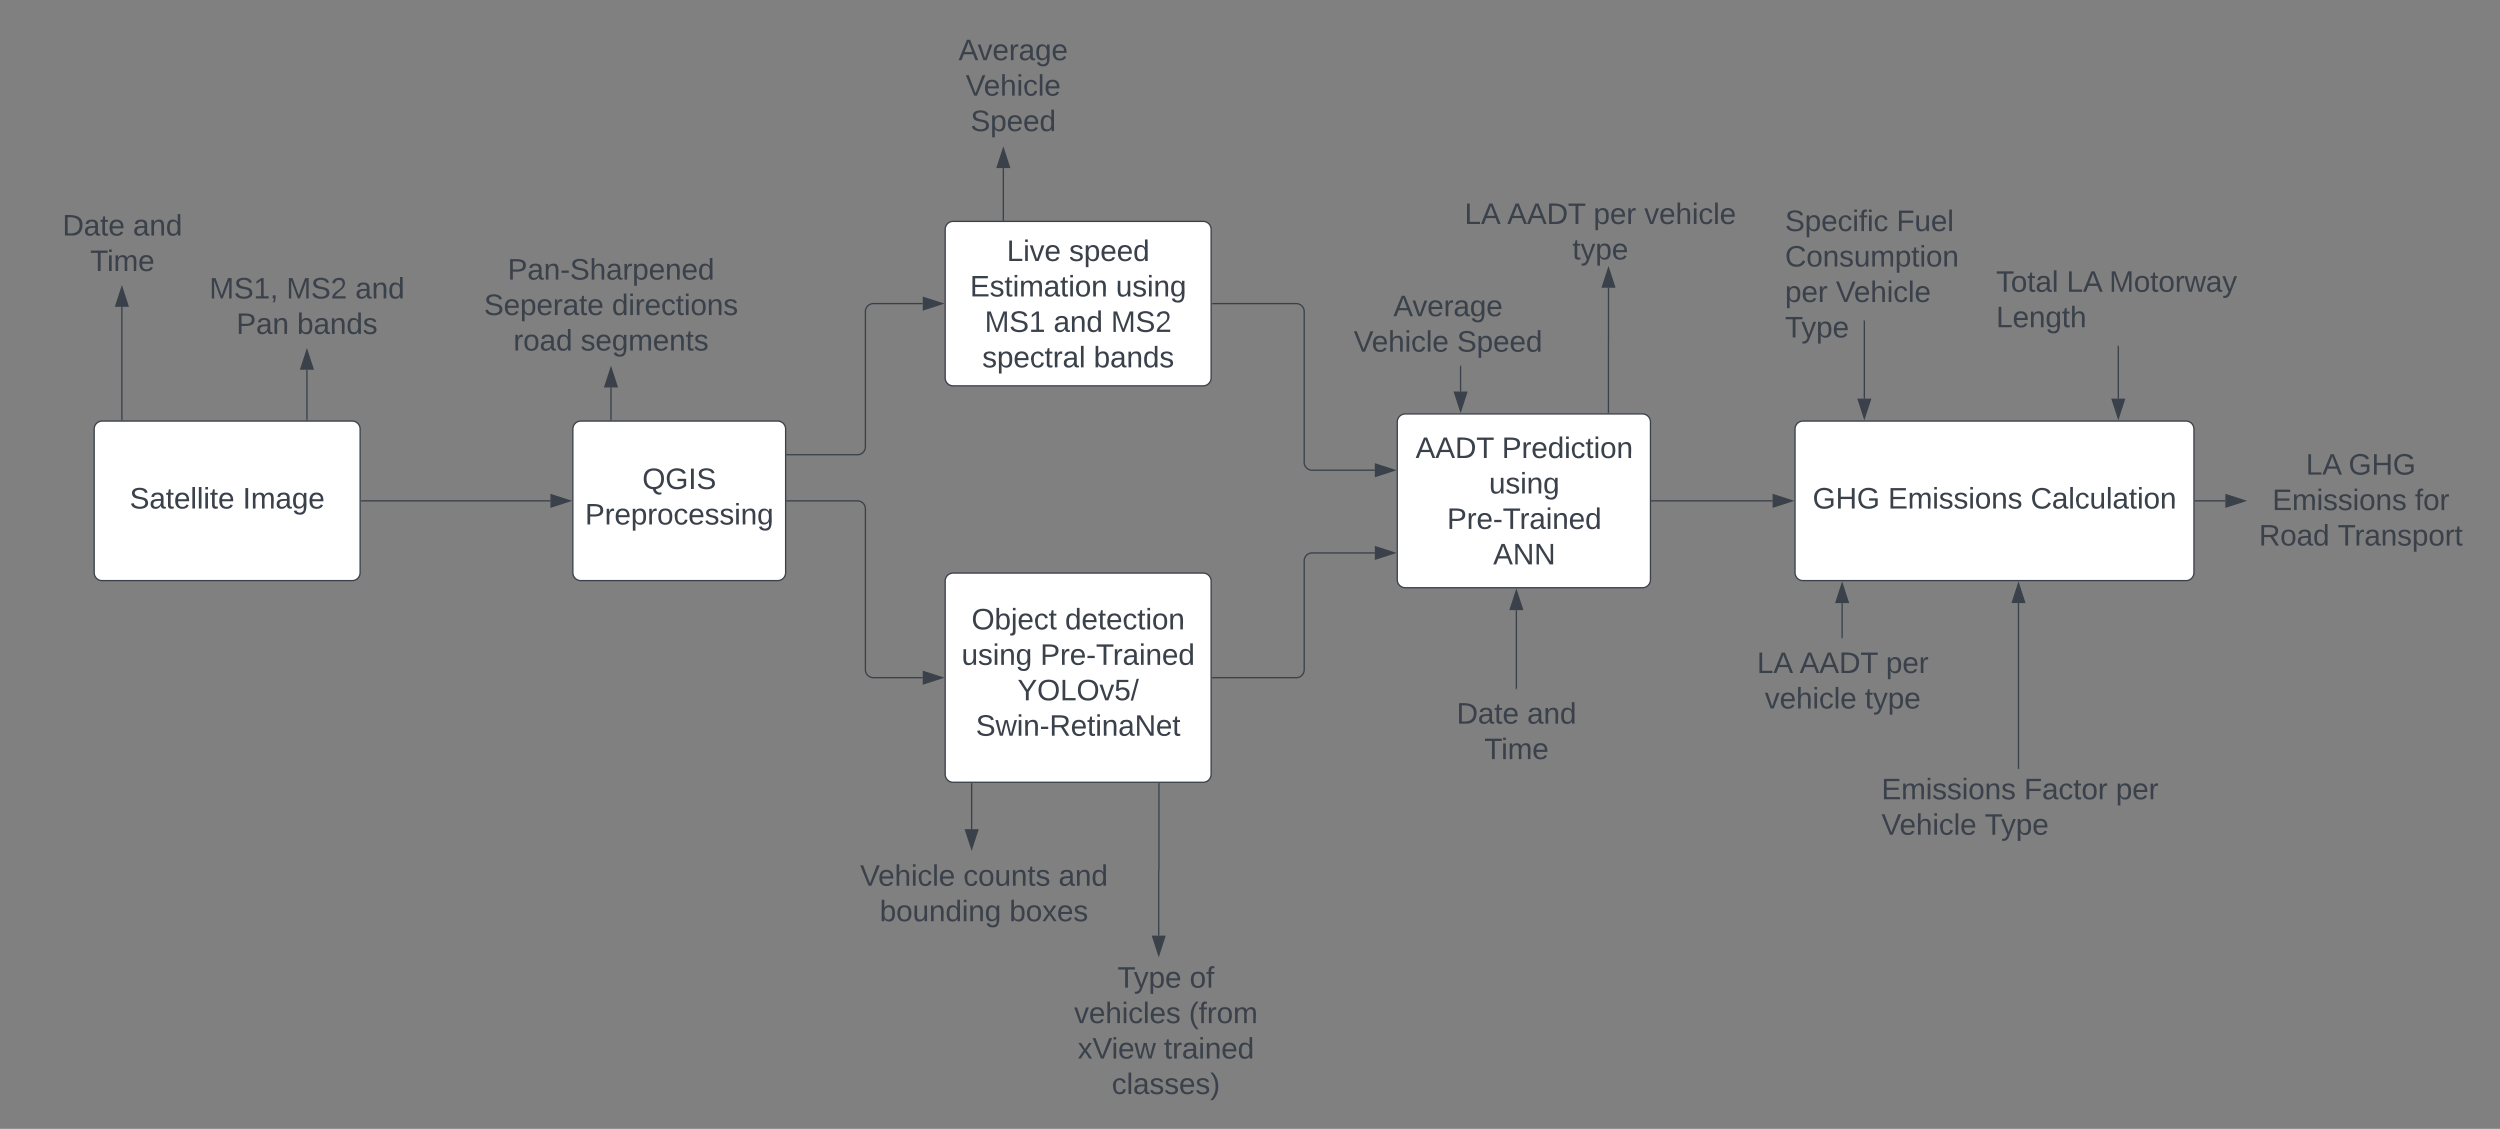 <svg xmlns="http://www.w3.org/2000/svg" xmlns:xlink="http://www.w3.org/1999/xlink" xmlns:lucid="lucid" width="1880.16" height="849"><rect width="100%" height="100%" fill="#808080" stroke="none"/><g transform="translate(19.803 -180)" lucid:page-tab-id="0_0"><path d="M51.03 502.67a6 6 0 0 1 6-6h188a6 6 0 0 1 6 6v108a6 6 0 0 1-6 6h-188a6 6 0 0 1-6-6z" stroke="#3a414a" fill="#fff"/><use xlink:href="#a" transform="matrix(1,0,0,1,63.03,508.667) translate(14.667 53.778)"/><use xlink:href="#b" transform="matrix(1,0,0,1,63.03,508.667) translate(99.667 53.778)"/><path d="M252.03 556.67h142.12" stroke="#3a414a" fill="none"/><path d="M252.04 557.17h-.5v-1h.5z" stroke="#3a414a" stroke-width=".05" fill="#3a414a"/><path d="M408.9 556.67l-14.25 4.63v-9.27z" stroke="#3a414a" fill="#3a414a"/><path d="M411.03 502.67a6 6 0 0 1 6-6h148a6 6 0 0 1 6 6v108a6 6 0 0 1-6 6h-148a6 6 0 0 1-6-6z" stroke="#3a414a" fill="#fff"/><use xlink:href="#c" transform="matrix(1,0,0,1,423.03,508.667) translate(40.222 39.111)"/><use xlink:href="#d" transform="matrix(1,0,0,1,423.03,508.667) translate(-2.895 65.778)"/><path d="M691.03 352.5a6 6 0 0 1 6-6h188a6 6 0 0 1 6 6v111.67a6 6 0 0 1-6 6h-188a6 6 0 0 1-6-6z" stroke="#3a414a" fill="#fff"/><use xlink:href="#e" transform="matrix(1,0,0,1,703.03,358.5) translate(34.327 17.778)"/><use xlink:href="#f" transform="matrix(1,0,0,1,703.03,358.5) translate(81.179 17.778)"/><use xlink:href="#g" transform="matrix(1,0,0,1,703.03,358.5) translate(6.642 44.444)"/><use xlink:href="#h" transform="matrix(1,0,0,1,703.03,358.5) translate(116.333 44.444)"/><use xlink:href="#i" transform="matrix(1,0,0,1,703.03,358.5) translate(17.691 71.111)"/><use xlink:href="#j" transform="matrix(1,0,0,1,703.03,358.5) translate(69.481 71.111)"/><use xlink:href="#k" transform="matrix(1,0,0,1,703.03,358.5) translate(112.691 71.111)"/><use xlink:href="#l" transform="matrix(1,0,0,1,703.03,358.5) translate(15.84 97.778)"/><use xlink:href="#m" transform="matrix(1,0,0,1,703.03,358.5) translate(99.667 97.778)"/><path d="M572.03 522h53a6 6 0 0 0 6-6V414.33a6 6 0 0 1 6-6h37.12" stroke="#3a414a" fill="none"/><path d="M572.04 522.5h-.5v-1h.5z" stroke="#3a414a" stroke-width=".05" fill="#3a414a"/><path d="M688.9 408.33l-14.25 4.64v-9.27z" stroke="#3a414a" fill="#3a414a"/><path d="M892.03 408.33h63a6 6 0 0 1 6 6v113.3a6 6 0 0 0 6 6h47.12" stroke="#3a414a" fill="none"/><path d="M892.04 408.83h-.5v-1h.5z" stroke="#3a414a" stroke-width=".05" fill="#3a414a"/><path d="M1028.9 533.64l-14.25 4.64V529z" stroke="#3a414a" fill="#3a414a"/><path d="M1031.03 497.33a6 6 0 0 1 6-6h178.42a6 6 0 0 1 6 6V616a6 6 0 0 1-6 6h-178.42a6 6 0 0 1-6-6z" stroke="#3a414a" fill="#fff"/><use xlink:href="#n" transform="matrix(1,0,0,1,1043.03,503.333) translate(1.772 21.122)"/><use xlink:href="#o" transform="matrix(1,0,0,1,1043.03,503.333) translate(66.648 21.122)"/><use xlink:href="#p" transform="matrix(1,0,0,1,1043.03,503.333) translate(56.988 47.788)"/><use xlink:href="#q" transform="matrix(1,0,0,1,1043.03,503.333) translate(25.414 74.455)"/><use xlink:href="#r" transform="matrix(1,0,0,1,1043.03,503.333) translate(60.105 101.122)"/><path d="M71.86 495.67v-84.95" stroke="#3a414a" fill="none"/><path d="M72.36 496.17h-1v-.52h1z" stroke="#3a414a" stroke-width=".05" fill="#3a414a"/><path d="M71.86 395.95l4.64 14.27h-9.27z" stroke="#3a414a" fill="#3a414a"/><path d="M.2 337a6 6 0 0 1 6-6h131.33a6 6 0 0 1 6 6v51.33a6 6 0 0 1-6 6H6.2a6 6 0 0 1-6-6z" stroke="#000" stroke-opacity="0" fill="#fff" fill-opacity="0"/><use xlink:href="#s" transform="matrix(1,0,0,1,5.197,336) translate(21.969 21.153)"/><use xlink:href="#t" transform="matrix(1,0,0,1,5.197,336) translate(74.994 21.153)"/><use xlink:href="#u" transform="matrix(1,0,0,1,5.197,336) translate(42.802 47.819)"/><path d="M572.03 556.67h53a6 6 0 0 1 6 6v121a6 6 0 0 0 6 6h37.12" stroke="#3a414a" fill="none"/><path d="M572.04 557.17h-.5v-1h.5z" stroke="#3a414a" stroke-width=".05" fill="#3a414a"/><path d="M688.9 689.67l-14.25 4.63v-9.27z" stroke="#3a414a" fill="#3a414a"/><path d="M691.03 617a6 6 0 0 1 6-6h188a6 6 0 0 1 6 6v145.33a6 6 0 0 1-6 6h-188a6 6 0 0 1-6-6z" stroke="#3a414a" fill="#fff"/><use xlink:href="#v" transform="matrix(1,0,0,1,703.03,623) translate(7.815 30.34)"/><use xlink:href="#w" transform="matrix(1,0,0,1,703.03,623) translate(78.123 30.34)"/><use xlink:href="#x" transform="matrix(1,0,0,1,703.03,623) translate(0.315 57.007)"/><use xlink:href="#q" transform="matrix(1,0,0,1,703.03,623) translate(59.512 57.007)"/><use xlink:href="#y" transform="matrix(1,0,0,1,703.03,623) translate(42.321 83.674)"/><use xlink:href="#z" transform="matrix(1,0,0,1,703.03,623) translate(11.025 110.34)"/><path d="M892.03 689.67h63a6 6 0 0 0 6-6v-81.84a6 6 0 0 1 6-6h47.12" stroke="#3a414a" fill="none"/><path d="M892.04 690.17h-.5v-1h.5z" stroke="#3a414a" stroke-width=".05" fill="#3a414a"/><path d="M1028.9 595.83l-14.25 4.63v-9.27z" stroke="#3a414a" fill="#3a414a"/><path d="M1078.64 455.5v17.4a.02.02 0 0 0 0 .02.02.02 0 0 1 .03 0v1.53" stroke="#3a414a" fill="none"/><path d="M1079.14 455.5h-1v-.5h1z" stroke="#3a414a" stroke-width=".05" fill="#3a414a"/><path d="M1078.67 489.2l-4.64-14.25h9.27z" stroke="#3a414a" fill="#3a414a"/><path d="M1222.45 556.67h90.85" stroke="#3a414a" fill="none"/><path d="M1222.47 557.17h-.52v-1h.52z" stroke="#3a414a" stroke-width=".05" fill="#3a414a"/><path d="M1328.06 556.67l-14.26 4.63v-9.27z" stroke="#3a414a" fill="#3a414a"/><path d="M1330.18 502.67a6 6 0 0 1 6-6h288a6 6 0 0 1 6 6v108a6 6 0 0 1-6 6h-288a6 6 0 0 1-6-6z" stroke="#3a414a" fill="#fff"/><use xlink:href="#A" transform="matrix(1,0,0,1,1342.181,508.667) translate(1.21 53.778)"/><use xlink:href="#B" transform="matrix(1,0,0,1,1342.181,508.667) translate(57.938 53.778)"/><use xlink:href="#C" transform="matrix(1,0,0,1,1342.181,508.667) translate(165.16 53.778)"/><path d="M211.03 495.67v-37.62" stroke="#3a414a" fill="none"/><path d="M211.53 496.17h-1v-.52h1z" stroke="#3a414a" stroke-width=".05" fill="#3a414a"/><path d="M211.03 443.3l4.64 14.25h-9.27z" stroke="#3a414a" fill="#3a414a"/><path d="M111.03 384.33a6 6 0 0 1 6-6h188a6 6 0 0 1 6 6v51.34a6 6 0 0 1-6 6h-188a6 6 0 0 1-6-6z" stroke="#000" stroke-opacity="0" fill="#fff" fill-opacity="0"/><use xlink:href="#D" transform="matrix(1,0,0,1,116.03,383.333) translate(21.605 21.153)"/><use xlink:href="#E" transform="matrix(1,0,0,1,116.03,383.333) translate(79.568 21.153)"/><use xlink:href="#t" transform="matrix(1,0,0,1,116.03,383.333) translate(131.358 21.153)"/><use xlink:href="#F" transform="matrix(1,0,0,1,116.03,383.333) translate(41.914 47.819)"/><use xlink:href="#m" transform="matrix(1,0,0,1,116.03,383.333) translate(87.593 47.819)"/><path d="M439.7 495.67v-24.3" stroke="#3a414a" fill="none"/><path d="M440.2 496.17h-1v-.52h1z" stroke="#3a414a" stroke-width=".05" fill="#3a414a"/><path d="M439.7 456.62l4.63 14.26h-9.27z" stroke="#3a414a" fill="#3a414a"/><path d="M319.7 371a6 6 0 0 1 6-6h228a6 6 0 0 1 6 6v78a6 6 0 0 1-6 6h-228a6 6 0 0 1-6-6z" stroke="#000" stroke-opacity="0" fill="#fff" fill-opacity="0"/><use xlink:href="#G" transform="matrix(1,0,0,1,324.697,370) translate(37.284 20.278)"/><use xlink:href="#H" transform="matrix(1,0,0,1,324.697,370) translate(19.444 46.944)"/><use xlink:href="#I" transform="matrix(1,0,0,1,324.697,370) translate(115.679 46.944)"/><use xlink:href="#J" transform="matrix(1,0,0,1,324.697,370) translate(41.605 73.611)"/><use xlink:href="#K" transform="matrix(1,0,0,1,324.697,370) translate(92.16 73.611)"/><path d="M710.94 769.33v34.3" stroke="#3a414a" fill="none"/><path d="M711.44 769.35h-1v-.52h1z" stroke="#3a414a" stroke-width=".05" fill="#3a414a"/><path d="M710.94 818.38l-4.63-14.26h9.28z" stroke="#3a414a" fill="#3a414a"/><path d="M600.18 826a6 6 0 0 1 6-6h228a6 6 0 0 1 6 6v51.33a6 6 0 0 1-6 6h-228a6 6 0 0 1-6-6z" stroke="#000" stroke-opacity="0" fill="#fff" fill-opacity="0"/><use xlink:href="#L" transform="matrix(1,0,0,1,605.181,825) translate(21.852 21.153)"/><use xlink:href="#M" transform="matrix(1,0,0,1,605.181,825) translate(99.506 21.153)"/><use xlink:href="#N" transform="matrix(1,0,0,1,605.181,825) translate(171.111 21.153)"/><use xlink:href="#O" transform="matrix(1,0,0,1,605.181,825) translate(36.636 47.819)"/><use xlink:href="#P" transform="matrix(1,0,0,1,605.181,825) translate(134.105 47.819)"/><path d="M734.78 345.5v-39.12" stroke="#3a414a" fill="none"/><path d="M735.28 346h-1v-.5h1z" stroke="#3a414a" stroke-width=".05" fill="#3a414a"/><path d="M734.78 291.62l4.63 14.26h-9.26z" stroke="#3a414a" fill="#3a414a"/><path d="M670.18 206a6 6 0 0 1 6-6H807.5a6 6 0 0 1 6 6v78a6 6 0 0 1-6 6H676.2a6 6 0 0 1-6-6z" stroke="#000" stroke-opacity="0" fill="#fff" fill-opacity="0"/><use xlink:href="#Q" transform="matrix(1,0,0,1,675.181,205) translate(25.889 20.278)"/><use xlink:href="#R" transform="matrix(1,0,0,1,675.181,205) translate(31.259 46.944)"/><use xlink:href="#S" transform="matrix(1,0,0,1,675.181,205) translate(34.901 73.611)"/><path d="M1050.18 704.33a6 6 0 0 1 6-6h128.85a6 6 0 0 1 6 6v48a6 6 0 0 1-6 6h-128.85a6 6 0 0 1-6-6z" stroke="#000" stroke-opacity="0" fill="#fff" fill-opacity="0"/><use xlink:href="#T" transform="matrix(1,0,0,1,1055.181,703.333) translate(20.469 20.903)"/><use xlink:href="#N" transform="matrix(1,0,0,1,1055.181,703.333) translate(73.494 20.903)"/><use xlink:href="#U" transform="matrix(1,0,0,1,1055.181,703.333) translate(41.302 47.569)"/><path d="M1120.6 697.83v-58.95" stroke="#3a414a" fill="none"/><path d="M1121.1 698.33h-1v-.5h1z" stroke="#3a414a" stroke-width=".05" fill="#3a414a"/><path d="M1120.6 624.12l4.64 14.26h-9.27z" stroke="#3a414a" fill="#3a414a"/><path d="M990.18 397.67a6 6 0 0 1 6-6h145.87a6 6 0 0 1 6 6V449a6 6 0 0 1-6 6H996.18a6 6 0 0 1-6-6z" stroke="#000" stroke-opacity="0" fill="#fff" fill-opacity="0"/><g><use xlink:href="#Q" transform="matrix(1,0,0,1,995.181,396.667) translate(32.889 21.153)"/><use xlink:href="#V" transform="matrix(1,0,0,1,995.181,396.667) translate(3.074 47.819)"/><use xlink:href="#W" transform="matrix(1,0,0,1,995.181,396.667) translate(80.728 47.819)"/></g><path d="M1189.85 490.33v-54.9a.02.02 0 0 1 .02 0 .02.02 0 0 0 .02-.04v-39.02" stroke="#3a414a" fill="none"/><path d="M1190.35 490.83h-1v-.5h1z" stroke="#3a414a" stroke-width=".05" fill="#3a414a"/><path d="M1189.9 381.62l4.63 14.26h-9.27z" stroke="#3a414a" fill="#3a414a"/><path d="M1063.72 328.3a6 6 0 0 1 6-6h228a6 6 0 0 1 6 6v51.34a6 6 0 0 1-6 6h-228a6 6 0 0 1-6-6z" stroke="#000" stroke-opacity="0" fill="#fff" fill-opacity="0"/><g><use xlink:href="#X" transform="matrix(1,0,0,1,1068.725,327.312) translate(12.901 21.153)"/><use xlink:href="#Y" transform="matrix(1,0,0,1,1068.725,327.312) translate(45 21.153)"/><use xlink:href="#Z" transform="matrix(1,0,0,1,1068.725,327.312) translate(109.877 21.153)"/><use xlink:href="#aa" transform="matrix(1,0,0,1,1068.725,327.312) translate(148.086 21.153)"/><use xlink:href="#ab" transform="matrix(1,0,0,1,1068.725,327.312) translate(94.012 47.819)"/></g><path d="M1268.55 666a6 6 0 0 1 6-6h182.1a6 6 0 0 1 6 6v51.33a6 6 0 0 1-6 6h-182.1a6 6 0 0 1-6-6z" stroke="#000" stroke-opacity="0" fill="#fff" fill-opacity="0"/><g><use xlink:href="#X" transform="matrix(1,0,0,1,1273.552,665) translate(27.994 21.153)"/><use xlink:href="#Y" transform="matrix(1,0,0,1,1273.552,665) translate(60.093 21.153)"/><use xlink:href="#ac" transform="matrix(1,0,0,1,1273.552,665) translate(124.969 21.153)"/><use xlink:href="#ad" transform="matrix(1,0,0,1,1273.552,665) translate(33.92 47.819)"/><use xlink:href="#ab" transform="matrix(1,0,0,1,1273.552,665) translate(109.105 47.819)"/></g><path d="M1317.65 331h146.45v90h-146.45z" fill="#fff" fill-opacity="0"/><g><use xlink:href="#ae" transform="matrix(1,0,0,1,1322.649,336) translate(0 17.778)"/><use xlink:href="#af" transform="matrix(1,0,0,1,1322.649,336) translate(83.827 17.778)"/><use xlink:href="#ag" transform="matrix(1,0,0,1,1322.649,336) translate(0 44.444)"/><use xlink:href="#Z" transform="matrix(1,0,0,1,1322.649,336) translate(0 71.111)"/><use xlink:href="#R" transform="matrix(1,0,0,1,1322.649,336) translate(38.21 71.111)"/><use xlink:href="#ah" transform="matrix(1,0,0,1,1322.649,336) translate(0 97.778)"/></g><path d="M1365.6 659.5V633.55" stroke="#3a414a" fill="none"/><path d="M1366.1 660h-1v-.5h1z" stroke="#3a414a" stroke-width=".05" fill="#3a414a"/><path d="M1365.6 618.8l4.63 14.25h-9.27z" stroke="#3a414a" fill="#3a414a"/><path d="M1382.3 421.5v58.28" stroke="#3a414a" fill="none"/><path d="M1382.8 421.5h-1v-.5h1z" stroke="#3a414a" stroke-width=".05" fill="#3a414a"/><path d="M1382.3 494.55l-4.64-14.27h9.27z" stroke="#3a414a" fill="#3a414a"/><path d="M1390.18 758.33h262.35v63.34h-262.35z" fill="#fff" fill-opacity="0"/><g><use xlink:href="#ai" transform="matrix(1,0,0,1,1395.181,763.333) translate(0 17.778)"/><use xlink:href="#aj" transform="matrix(1,0,0,1,1395.181,763.333) translate(107.222 17.778)"/><use xlink:href="#ac" transform="matrix(1,0,0,1,1395.181,763.333) translate(176.235 17.778)"/><use xlink:href="#V" transform="matrix(1,0,0,1,1395.181,763.333) translate(0 44.444)"/><use xlink:href="#ah" transform="matrix(1,0,0,1,1395.181,763.333) translate(77.654 44.444)"/></g><path d="M1498.23 757.83V633.55" stroke="#3a414a" fill="none"/><path d="M1498.73 758.33h-1v-.5h1z" stroke="#3a414a" stroke-width=".05" fill="#3a414a"/><path d="M1498.23 618.8l4.64 14.25h-9.27z" stroke="#3a414a" fill="#3a414a"/><path d="M1476.42 376.67h193.76V440h-193.76z" fill="#fff" fill-opacity="0"/><g><use xlink:href="#ak" transform="matrix(1,0,0,1,1481.419,381.667) translate(0 17.778)"/><use xlink:href="#al" transform="matrix(1,0,0,1,1481.419,381.667) translate(52.963 17.778)"/><use xlink:href="#am" transform="matrix(1,0,0,1,1481.419,381.667) translate(85.062 17.778)"/><use xlink:href="#an" transform="matrix(1,0,0,1,1481.419,381.667) translate(0 44.444)"/></g><path d="M1573.3 440.5v39.28" stroke="#3a414a" fill="none"/><path d="M1573.8 440.5h-1v-.5h1z" stroke="#3a414a" stroke-width=".05" fill="#3a414a"/><path d="M1573.3 494.55l-4.63-14.27h9.26z" stroke="#3a414a" fill="#3a414a"/><path d="M780 906a6 6 0 0 1 6-6h141.54a6 6 0 0 1 6 6v51.33a6 6 0 0 1-6 6H786a6 6 0 0 1-6-6z" stroke="#000" stroke-opacity="0" fill="#fff" fill-opacity="0"/><g><use xlink:href="#ao" transform="matrix(1,0,0,1,785,905) translate(35.611 17.778)"/><use xlink:href="#ap" transform="matrix(1,0,0,1,785,905) translate(89.87 17.778)"/><use xlink:href="#aq" transform="matrix(1,0,0,1,785,905) translate(3.019 44.444)"/><use xlink:href="#ar" transform="matrix(1,0,0,1,785,905) translate(89.315 44.444)"/><use xlink:href="#as" transform="matrix(1,0,0,1,785,905) translate(5.673 71.111)"/><use xlink:href="#at" transform="matrix(1,0,0,1,785,905) translate(70.549 71.111)"/><use xlink:href="#au" transform="matrix(1,0,0,1,785,905) translate(31.321 97.778)"/></g><path d="M851.8 769.33v65a.1.1 0 0 1-.08.1.1.1 0 0 0-.1.08v49.12" stroke="#3a414a" fill="none"/><path d="M852.3 769.35h-1v-.52h1z" stroke="#3a414a" stroke-width=".05" fill="#3a414a"/><path d="M851.63 898.38L847 884.12h9.27z" stroke="#3a414a" fill="#3a414a"/><path d="M1670.18 517.67a6 6 0 0 1 6-6h158.18a6 6 0 0 1 6 6v78a6 6 0 0 1-6 6h-158.18a6 6 0 0 1-6-6z" stroke="#000" stroke-opacity="0" fill="#fff" fill-opacity="0"/><g><use xlink:href="#X" transform="matrix(1,0,0,1,1675.181,516.667) translate(39.173 20.278)"/><use xlink:href="#av" transform="matrix(1,0,0,1,1675.181,516.667) translate(71.272 20.278)"/><use xlink:href="#B" transform="matrix(1,0,0,1,1675.181,516.667) translate(13.957 46.944)"/><use xlink:href="#aw" transform="matrix(1,0,0,1,1675.181,516.667) translate(121.179 46.944)"/><use xlink:href="#ax" transform="matrix(1,0,0,1,1675.181,516.667) translate(3.864 73.611)"/><use xlink:href="#ay" transform="matrix(1,0,0,1,1675.181,516.667) translate(63.062 73.611)"/></g><path d="M1631.18 556.67h22.62" stroke="#3a414a" fill="none"/><path d="M1631.2 557.17h-.52v-1h.5z" stroke="#3a414a" stroke-width=".05" fill="#3a414a"/><path d="M1668.56 556.67l-14.26 4.63v-9.27z" stroke="#3a414a" fill="#3a414a"/><defs><path fill="#3a414a" d="M185-189c-5-48-123-54-124 2 14 75 158 14 163 119 3 78-121 87-175 55-17-10-28-26-33-46l33-7c5 56 141 63 141-1 0-78-155-14-162-118-5-82 145-84 179-34 5 7 8 16 11 25" id="az"/><path fill="#3a414a" d="M141-36C126-15 110 5 73 4 37 3 15-17 15-53c-1-64 63-63 125-63 3-35-9-54-41-54-24 1-41 7-42 31l-33-3c5-37 33-52 76-52 45 0 72 20 72 64v82c-1 20 7 32 28 27v20c-31 9-61-2-59-35zM48-53c0 20 12 33 32 33 41-3 63-29 60-74-43 2-92-5-92 41" id="aA"/><path fill="#3a414a" d="M59-47c-2 24 18 29 38 22v24C64 9 27 4 27-40v-127H5v-23h24l9-43h21v43h35v23H59v120" id="aB"/><path fill="#3a414a" d="M100-194c63 0 86 42 84 106H49c0 40 14 67 53 68 26 1 43-12 49-29l28 8c-11 28-37 45-77 45C44 4 14-33 15-96c1-61 26-98 85-98zm52 81c6-60-76-77-97-28-3 7-6 17-6 28h103" id="aC"/><path fill="#3a414a" d="M24 0v-261h32V0H24" id="aD"/><path fill="#3a414a" d="M24-231v-30h32v30H24zM24 0v-190h32V0H24" id="aE"/><g id="a"><use transform="matrix(0.062,0,0,0.062,0,0)" xlink:href="#az"/><use transform="matrix(0.062,0,0,0.062,14.815,0)" xlink:href="#aA"/><use transform="matrix(0.062,0,0,0.062,27.16,0)" xlink:href="#aB"/><use transform="matrix(0.062,0,0,0.062,33.333,0)" xlink:href="#aC"/><use transform="matrix(0.062,0,0,0.062,45.679,0)" xlink:href="#aD"/><use transform="matrix(0.062,0,0,0.062,50.556,0)" xlink:href="#aD"/><use transform="matrix(0.062,0,0,0.062,55.432,0)" xlink:href="#aE"/><use transform="matrix(0.062,0,0,0.062,60.309,0)" xlink:href="#aB"/><use transform="matrix(0.062,0,0,0.062,66.481,0)" xlink:href="#aC"/></g><path fill="#3a414a" d="M33 0v-248h34V0H33" id="aF"/><path fill="#3a414a" d="M210-169c-67 3-38 105-44 169h-31v-121c0-29-5-50-35-48C34-165 62-65 56 0H25l-1-190h30c1 10-1 24 2 32 10-44 99-50 107 0 11-21 27-35 58-36 85-2 47 119 55 194h-31v-121c0-29-5-49-35-48" id="aG"/><path fill="#3a414a" d="M177-190C167-65 218 103 67 71c-23-6-38-20-44-43l32-5c15 47 100 32 89-28v-30C133-14 115 1 83 1 29 1 15-40 15-95c0-56 16-97 71-98 29-1 48 16 59 35 1-10 0-23 2-32h30zM94-22c36 0 50-32 50-73 0-42-14-75-50-75-39 0-46 34-46 75s6 73 46 73" id="aH"/><g id="b"><use transform="matrix(0.062,0,0,0.062,0,0)" xlink:href="#aF"/><use transform="matrix(0.062,0,0,0.062,6.173,0)" xlink:href="#aG"/><use transform="matrix(0.062,0,0,0.062,24.63,0)" xlink:href="#aA"/><use transform="matrix(0.062,0,0,0.062,36.975,0)" xlink:href="#aH"/><use transform="matrix(0.062,0,0,0.062,49.321,0)" xlink:href="#aC"/></g><path fill="#3a414a" d="M140-251c81 0 123 46 123 126C263-53 228-8 163 1c7 30 30 48 69 40v23c-55 16-95-15-103-61C56-3 17-48 17-125c0-80 42-126 123-126zm0 227c63 0 89-41 89-101s-29-99-89-99c-61 0-89 39-89 99S79-25 140-24" id="aI"/><path fill="#3a414a" d="M143 4C61 4 22-44 18-125c-5-107 100-154 193-111 17 8 29 25 37 43l-32 9c-13-25-37-40-76-40-61 0-88 39-88 99 0 61 29 100 91 101 35 0 62-11 79-27v-45h-74v-28h105v86C228-13 192 4 143 4" id="aJ"/><g id="c"><use transform="matrix(0.062,0,0,0.062,0,0)" xlink:href="#aI"/><use transform="matrix(0.062,0,0,0.062,17.284,0)" xlink:href="#aJ"/><use transform="matrix(0.062,0,0,0.062,34.568,0)" xlink:href="#aF"/><use transform="matrix(0.062,0,0,0.062,40.741,0)" xlink:href="#az"/></g><path fill="#3a414a" d="M30-248c87 1 191-15 191 75 0 78-77 80-158 76V0H30v-248zm33 125c57 0 124 11 124-50 0-59-68-47-124-48v98" id="aK"/><path fill="#3a414a" d="M114-163C36-179 61-72 57 0H25l-1-190h30c1 12-1 29 2 39 6-27 23-49 58-41v29" id="aL"/><path fill="#3a414a" d="M115-194c55 1 70 41 70 98S169 2 115 4C84 4 66-9 55-30l1 105H24l-1-265h31l2 30c10-21 28-34 59-34zm-8 174c40 0 45-34 45-75s-6-73-45-74c-42 0-51 32-51 76 0 43 10 73 51 73" id="aM"/><path fill="#3a414a" d="M100-194c62-1 85 37 85 99 1 63-27 99-86 99S16-35 15-95c0-66 28-99 85-99zM99-20c44 1 53-31 53-75 0-43-8-75-51-75s-53 32-53 75 10 74 51 75" id="aN"/><path fill="#3a414a" d="M96-169c-40 0-48 33-48 73s9 75 48 75c24 0 41-14 43-38l32 2c-6 37-31 61-74 61-59 0-76-41-82-99-10-93 101-131 147-64 4 7 5 14 7 22l-32 3c-4-21-16-35-41-35" id="aO"/><path fill="#3a414a" d="M135-143c-3-34-86-38-87 0 15 53 115 12 119 90S17 21 10-45l28-5c4 36 97 45 98 0-10-56-113-15-118-90-4-57 82-63 122-42 12 7 21 19 24 35" id="aP"/><path fill="#3a414a" d="M117-194c89-4 53 116 60 194h-32v-121c0-31-8-49-39-48C34-167 62-67 57 0H25l-1-190h30c1 10-1 24 2 32 11-22 29-35 61-36" id="aQ"/><g id="d"><use transform="matrix(0.062,0,0,0.062,0,0)" xlink:href="#aK"/><use transform="matrix(0.062,0,0,0.062,14.815,0)" xlink:href="#aL"/><use transform="matrix(0.062,0,0,0.062,22.16,0)" xlink:href="#aC"/><use transform="matrix(0.062,0,0,0.062,34.506,0)" xlink:href="#aM"/><use transform="matrix(0.062,0,0,0.062,46.852,0)" xlink:href="#aL"/><use transform="matrix(0.062,0,0,0.062,54.198,0)" xlink:href="#aN"/><use transform="matrix(0.062,0,0,0.062,66.543,0)" xlink:href="#aO"/><use transform="matrix(0.062,0,0,0.062,77.654,0)" xlink:href="#aC"/><use transform="matrix(0.062,0,0,0.062,90,0)" xlink:href="#aP"/><use transform="matrix(0.062,0,0,0.062,101.111,0)" xlink:href="#aP"/><use transform="matrix(0.062,0,0,0.062,112.222,0)" xlink:href="#aE"/><use transform="matrix(0.062,0,0,0.062,117.099,0)" xlink:href="#aQ"/><use transform="matrix(0.062,0,0,0.062,129.444,0)" xlink:href="#aH"/></g><path fill="#3a414a" d="M30 0v-248h33v221h125V0H30" id="aR"/><path fill="#3a414a" d="M108 0H70L1-190h34L89-25l56-165h34" id="aS"/><g id="e"><use transform="matrix(0.062,0,0,0.062,0,0)" xlink:href="#aR"/><use transform="matrix(0.062,0,0,0.062,12.346,0)" xlink:href="#aE"/><use transform="matrix(0.062,0,0,0.062,17.222,0)" xlink:href="#aS"/><use transform="matrix(0.062,0,0,0.062,28.333,0)" xlink:href="#aC"/></g><path fill="#3a414a" d="M85-194c31 0 48 13 60 33l-1-100h32l1 261h-30c-2-10 0-23-3-31C134-8 116 4 85 4 32 4 16-35 15-94c0-66 23-100 70-100zm9 24c-40 0-46 34-46 75 0 40 6 74 45 74 42 0 51-32 51-76 0-42-9-74-50-73" id="aT"/><g id="f"><use transform="matrix(0.062,0,0,0.062,0,0)" xlink:href="#aP"/><use transform="matrix(0.062,0,0,0.062,11.111,0)" xlink:href="#aM"/><use transform="matrix(0.062,0,0,0.062,23.457,0)" xlink:href="#aC"/><use transform="matrix(0.062,0,0,0.062,35.802,0)" xlink:href="#aC"/><use transform="matrix(0.062,0,0,0.062,48.148,0)" xlink:href="#aT"/></g><path fill="#3a414a" d="M30 0v-248h187v28H63v79h144v27H63v87h162V0H30" id="aU"/><g id="g"><use transform="matrix(0.062,0,0,0.062,0,0)" xlink:href="#aU"/><use transform="matrix(0.062,0,0,0.062,14.815,0)" xlink:href="#aP"/><use transform="matrix(0.062,0,0,0.062,25.926,0)" xlink:href="#aB"/><use transform="matrix(0.062,0,0,0.062,32.099,0)" xlink:href="#aE"/><use transform="matrix(0.062,0,0,0.062,36.975,0)" xlink:href="#aG"/><use transform="matrix(0.062,0,0,0.062,55.432,0)" xlink:href="#aA"/><use transform="matrix(0.062,0,0,0.062,67.778,0)" xlink:href="#aB"/><use transform="matrix(0.062,0,0,0.062,73.951,0)" xlink:href="#aE"/><use transform="matrix(0.062,0,0,0.062,78.827,0)" xlink:href="#aN"/><use transform="matrix(0.062,0,0,0.062,91.173,0)" xlink:href="#aQ"/></g><path fill="#3a414a" d="M84 4C-5 8 30-112 23-190h32v120c0 31 7 50 39 49 72-2 45-101 50-169h31l1 190h-30c-1-10 1-25-2-33-11 22-28 36-60 37" id="aV"/><g id="h"><use transform="matrix(0.062,0,0,0.062,0,0)" xlink:href="#aV"/><use transform="matrix(0.062,0,0,0.062,12.346,0)" xlink:href="#aP"/><use transform="matrix(0.062,0,0,0.062,23.457,0)" xlink:href="#aE"/><use transform="matrix(0.062,0,0,0.062,28.333,0)" xlink:href="#aQ"/><use transform="matrix(0.062,0,0,0.062,40.679,0)" xlink:href="#aH"/></g><path fill="#3a414a" d="M240 0l2-218c-23 76-54 145-80 218h-23L58-218 59 0H30v-248h44l77 211c21-75 51-140 76-211h43V0h-30" id="aW"/><path fill="#3a414a" d="M27 0v-27h64v-190l-56 39v-29l58-41h29v221h61V0H27" id="aX"/><g id="i"><use transform="matrix(0.062,0,0,0.062,0,0)" xlink:href="#aW"/><use transform="matrix(0.062,0,0,0.062,18.457,0)" xlink:href="#az"/><use transform="matrix(0.062,0,0,0.062,33.272,0)" xlink:href="#aX"/></g><g id="j"><use transform="matrix(0.062,0,0,0.062,0,0)" xlink:href="#aA"/><use transform="matrix(0.062,0,0,0.062,12.346,0)" xlink:href="#aQ"/><use transform="matrix(0.062,0,0,0.062,24.691,0)" xlink:href="#aT"/></g><path fill="#3a414a" d="M101-251c82-7 93 87 43 132L82-64C71-53 59-42 53-27h129V0H18c2-99 128-94 128-182 0-28-16-43-45-43s-46 15-49 41l-32-3c6-41 34-60 81-64" id="aY"/><g id="k"><use transform="matrix(0.062,0,0,0.062,0,0)" xlink:href="#aW"/><use transform="matrix(0.062,0,0,0.062,18.457,0)" xlink:href="#az"/><use transform="matrix(0.062,0,0,0.062,33.272,0)" xlink:href="#aY"/></g><g id="l"><use transform="matrix(0.062,0,0,0.062,0,0)" xlink:href="#aP"/><use transform="matrix(0.062,0,0,0.062,11.111,0)" xlink:href="#aM"/><use transform="matrix(0.062,0,0,0.062,23.457,0)" xlink:href="#aC"/><use transform="matrix(0.062,0,0,0.062,35.802,0)" xlink:href="#aO"/><use transform="matrix(0.062,0,0,0.062,46.914,0)" xlink:href="#aB"/><use transform="matrix(0.062,0,0,0.062,53.086,0)" xlink:href="#aL"/><use transform="matrix(0.062,0,0,0.062,60.432,0)" xlink:href="#aA"/><use transform="matrix(0.062,0,0,0.062,72.778,0)" xlink:href="#aD"/></g><path fill="#3a414a" d="M115-194c53 0 69 39 70 98 0 66-23 100-70 100C84 3 66-7 56-30L54 0H23l1-261h32v101c10-23 28-34 59-34zm-8 174c40 0 45-34 45-75 0-40-5-75-45-74-42 0-51 32-51 76 0 43 10 73 51 73" id="aZ"/><g id="m"><use transform="matrix(0.062,0,0,0.062,0,0)" xlink:href="#aZ"/><use transform="matrix(0.062,0,0,0.062,12.346,0)" xlink:href="#aA"/><use transform="matrix(0.062,0,0,0.062,24.691,0)" xlink:href="#aQ"/><use transform="matrix(0.062,0,0,0.062,37.037,0)" xlink:href="#aT"/><use transform="matrix(0.062,0,0,0.062,49.383,0)" xlink:href="#aP"/></g><path fill="#3a414a" d="M205 0l-28-72H64L36 0H1l101-248h38L239 0h-34zm-38-99l-47-123c-12 45-31 82-46 123h93" id="ba"/><path fill="#3a414a" d="M30-248c118-7 216 8 213 122C240-48 200 0 122 0H30v-248zM63-27c89 8 146-16 146-99s-60-101-146-95v194" id="bb"/><path fill="#3a414a" d="M127-220V0H93v-220H8v-28h204v28h-85" id="bc"/><g id="n"><use transform="matrix(0.062,0,0,0.062,0,0)" xlink:href="#ba"/><use transform="matrix(0.062,0,0,0.062,14.815,0)" xlink:href="#ba"/><use transform="matrix(0.062,0,0,0.062,29.63,0)" xlink:href="#bb"/><use transform="matrix(0.062,0,0,0.062,45.617,0)" xlink:href="#bc"/></g><g id="o"><use transform="matrix(0.062,0,0,0.062,0,0)" xlink:href="#aK"/><use transform="matrix(0.062,0,0,0.062,14.815,0)" xlink:href="#aL"/><use transform="matrix(0.062,0,0,0.062,22.16,0)" xlink:href="#aC"/><use transform="matrix(0.062,0,0,0.062,34.506,0)" xlink:href="#aT"/><use transform="matrix(0.062,0,0,0.062,46.852,0)" xlink:href="#aE"/><use transform="matrix(0.062,0,0,0.062,51.728,0)" xlink:href="#aO"/><use transform="matrix(0.062,0,0,0.062,62.84,0)" xlink:href="#aB"/><use transform="matrix(0.062,0,0,0.062,69.012,0)" xlink:href="#aE"/><use transform="matrix(0.062,0,0,0.062,73.889,0)" xlink:href="#aN"/><use transform="matrix(0.062,0,0,0.062,86.235,0)" xlink:href="#aQ"/></g><g id="p"><use transform="matrix(0.062,0,0,0.062,0,0)" xlink:href="#aV"/><use transform="matrix(0.062,0,0,0.062,12.346,0)" xlink:href="#aP"/><use transform="matrix(0.062,0,0,0.062,23.457,0)" xlink:href="#aE"/><use transform="matrix(0.062,0,0,0.062,28.333,0)" xlink:href="#aQ"/><use transform="matrix(0.062,0,0,0.062,40.679,0)" xlink:href="#aH"/></g><path fill="#3a414a" d="M16-82v-28h88v28H16" id="bd"/><g id="q"><use transform="matrix(0.062,0,0,0.062,0,0)" xlink:href="#aK"/><use transform="matrix(0.062,0,0,0.062,14.815,0)" xlink:href="#aL"/><use transform="matrix(0.062,0,0,0.062,22.16,0)" xlink:href="#aC"/><use transform="matrix(0.062,0,0,0.062,34.506,0)" xlink:href="#bd"/><use transform="matrix(0.062,0,0,0.062,41.852,0)" xlink:href="#bc"/><use transform="matrix(0.062,0,0,0.062,54.568,0)" xlink:href="#aL"/><use transform="matrix(0.062,0,0,0.062,61.914,0)" xlink:href="#aA"/><use transform="matrix(0.062,0,0,0.062,74.259,0)" xlink:href="#aE"/><use transform="matrix(0.062,0,0,0.062,79.136,0)" xlink:href="#aQ"/><use transform="matrix(0.062,0,0,0.062,91.481,0)" xlink:href="#aC"/><use transform="matrix(0.062,0,0,0.062,103.827,0)" xlink:href="#aT"/></g><path fill="#3a414a" d="M190 0L58-211 59 0H30v-248h39L202-35l-2-213h31V0h-41" id="be"/><g id="r"><use transform="matrix(0.062,0,0,0.062,0,0)" xlink:href="#ba"/><use transform="matrix(0.062,0,0,0.062,14.815,0)" xlink:href="#be"/><use transform="matrix(0.062,0,0,0.062,30.802,0)" xlink:href="#be"/></g><g id="s"><use transform="matrix(0.062,0,0,0.062,0,0)" xlink:href="#bb"/><use transform="matrix(0.062,0,0,0.062,15.988,0)" xlink:href="#aA"/><use transform="matrix(0.062,0,0,0.062,28.333,0)" xlink:href="#aB"/><use transform="matrix(0.062,0,0,0.062,34.506,0)" xlink:href="#aC"/></g><g id="t"><use transform="matrix(0.062,0,0,0.062,0,0)" xlink:href="#aA"/><use transform="matrix(0.062,0,0,0.062,12.346,0)" xlink:href="#aQ"/><use transform="matrix(0.062,0,0,0.062,24.691,0)" xlink:href="#aT"/></g><g id="u"><use transform="matrix(0.062,0,0,0.062,0,0)" xlink:href="#bc"/><use transform="matrix(0.062,0,0,0.062,12.716,0)" xlink:href="#aE"/><use transform="matrix(0.062,0,0,0.062,17.593,0)" xlink:href="#aG"/><use transform="matrix(0.062,0,0,0.062,36.049,0)" xlink:href="#aC"/></g><path fill="#3a414a" d="M140-251c81 0 123 46 123 126C263-46 219 4 140 4 59 4 17-45 17-125s42-126 123-126zm0 227c63 0 89-41 89-101s-29-99-89-99c-61 0-89 39-89 99S79-25 140-24" id="bf"/><path fill="#3a414a" d="M24-231v-30h32v30H24zM-9 49c24 4 33-6 33-30v-209h32V24c2 40-23 58-65 49V49" id="bg"/><g id="v"><use transform="matrix(0.062,0,0,0.062,0,0)" xlink:href="#bf"/><use transform="matrix(0.062,0,0,0.062,17.284,0)" xlink:href="#aZ"/><use transform="matrix(0.062,0,0,0.062,29.63,0)" xlink:href="#bg"/><use transform="matrix(0.062,0,0,0.062,34.506,0)" xlink:href="#aC"/><use transform="matrix(0.062,0,0,0.062,46.852,0)" xlink:href="#aO"/><use transform="matrix(0.062,0,0,0.062,57.963,0)" xlink:href="#aB"/></g><g id="w"><use transform="matrix(0.062,0,0,0.062,0,0)" xlink:href="#aT"/><use transform="matrix(0.062,0,0,0.062,12.346,0)" xlink:href="#aC"/><use transform="matrix(0.062,0,0,0.062,24.691,0)" xlink:href="#aB"/><use transform="matrix(0.062,0,0,0.062,30.864,0)" xlink:href="#aC"/><use transform="matrix(0.062,0,0,0.062,43.21,0)" xlink:href="#aO"/><use transform="matrix(0.062,0,0,0.062,54.321,0)" xlink:href="#aB"/><use transform="matrix(0.062,0,0,0.062,60.494,0)" xlink:href="#aE"/><use transform="matrix(0.062,0,0,0.062,65.37,0)" xlink:href="#aN"/><use transform="matrix(0.062,0,0,0.062,77.716,0)" xlink:href="#aQ"/></g><g id="x"><use transform="matrix(0.062,0,0,0.062,0,0)" xlink:href="#aV"/><use transform="matrix(0.062,0,0,0.062,12.346,0)" xlink:href="#aP"/><use transform="matrix(0.062,0,0,0.062,23.457,0)" xlink:href="#aE"/><use transform="matrix(0.062,0,0,0.062,28.333,0)" xlink:href="#aQ"/><use transform="matrix(0.062,0,0,0.062,40.679,0)" xlink:href="#aH"/></g><path fill="#3a414a" d="M137-103V0h-34v-103L8-248h37l75 118 75-118h37" id="bh"/><path fill="#3a414a" d="M54-142c48-35 137-8 131 61C196 18 31 33 14-55l32-4c7 23 22 37 52 37 35-1 51-22 54-58 4-55-73-65-99-34H22l8-134h141v27H59" id="bi"/><path fill="#3a414a" d="M0 4l72-265h28L28 4H0" id="bj"/><g id="y"><use transform="matrix(0.062,0,0,0.062,0,0)" xlink:href="#bh"/><use transform="matrix(0.062,0,0,0.062,14.815,0)" xlink:href="#bf"/><use transform="matrix(0.062,0,0,0.062,32.099,0)" xlink:href="#aR"/><use transform="matrix(0.062,0,0,0.062,44.444,0)" xlink:href="#bf"/><use transform="matrix(0.062,0,0,0.062,61.728,0)" xlink:href="#aS"/><use transform="matrix(0.062,0,0,0.062,72.84,0)" xlink:href="#bi"/><use transform="matrix(0.062,0,0,0.062,85.185,0)" xlink:href="#bj"/></g><path fill="#3a414a" d="M206 0h-36l-40-164L89 0H53L-1-190h32L70-26l43-164h34l41 164 42-164h31" id="bk"/><path fill="#3a414a" d="M233-177c-1 41-23 64-60 70L243 0h-38l-65-103H63V0H30v-248c88 3 205-21 203 71zM63-129c60-2 137 13 137-47 0-61-80-42-137-45v92" id="bl"/><g id="z"><use transform="matrix(0.062,0,0,0.062,0,0)" xlink:href="#az"/><use transform="matrix(0.062,0,0,0.062,14.815,0)" xlink:href="#bk"/><use transform="matrix(0.062,0,0,0.062,30.802,0)" xlink:href="#aE"/><use transform="matrix(0.062,0,0,0.062,35.679,0)" xlink:href="#aQ"/><use transform="matrix(0.062,0,0,0.062,48.025,0)" xlink:href="#bd"/><use transform="matrix(0.062,0,0,0.062,55.37,0)" xlink:href="#bl"/><use transform="matrix(0.062,0,0,0.062,71.358,0)" xlink:href="#aC"/><use transform="matrix(0.062,0,0,0.062,83.704,0)" xlink:href="#aB"/><use transform="matrix(0.062,0,0,0.062,89.877,0)" xlink:href="#aE"/><use transform="matrix(0.062,0,0,0.062,94.753,0)" xlink:href="#aQ"/><use transform="matrix(0.062,0,0,0.062,107.099,0)" xlink:href="#aA"/><use transform="matrix(0.062,0,0,0.062,119.444,0)" xlink:href="#be"/><use transform="matrix(0.062,0,0,0.062,135.432,0)" xlink:href="#aC"/><use transform="matrix(0.062,0,0,0.062,147.778,0)" xlink:href="#aB"/></g><path fill="#3a414a" d="M197 0v-115H63V0H30v-248h33v105h134v-105h34V0h-34" id="bm"/><g id="A"><use transform="matrix(0.062,0,0,0.062,0,0)" xlink:href="#aJ"/><use transform="matrix(0.062,0,0,0.062,17.284,0)" xlink:href="#bm"/><use transform="matrix(0.062,0,0,0.062,33.272,0)" xlink:href="#aJ"/></g><g id="B"><use transform="matrix(0.062,0,0,0.062,0,0)" xlink:href="#aU"/><use transform="matrix(0.062,0,0,0.062,14.815,0)" xlink:href="#aG"/><use transform="matrix(0.062,0,0,0.062,33.272,0)" xlink:href="#aE"/><use transform="matrix(0.062,0,0,0.062,38.148,0)" xlink:href="#aP"/><use transform="matrix(0.062,0,0,0.062,49.259,0)" xlink:href="#aP"/><use transform="matrix(0.062,0,0,0.062,60.37,0)" xlink:href="#aE"/><use transform="matrix(0.062,0,0,0.062,65.247,0)" xlink:href="#aN"/><use transform="matrix(0.062,0,0,0.062,77.593,0)" xlink:href="#aQ"/><use transform="matrix(0.062,0,0,0.062,89.938,0)" xlink:href="#aP"/></g><path fill="#3a414a" d="M212-179c-10-28-35-45-73-45-59 0-87 40-87 99 0 60 29 101 89 101 43 0 62-24 78-52l27 14C228-24 195 4 139 4 59 4 22-46 18-125c-6-104 99-153 187-111 19 9 31 26 39 46" id="bn"/><g id="C"><use transform="matrix(0.062,0,0,0.062,0,0)" xlink:href="#bn"/><use transform="matrix(0.062,0,0,0.062,15.988,0)" xlink:href="#aA"/><use transform="matrix(0.062,0,0,0.062,28.333,0)" xlink:href="#aD"/><use transform="matrix(0.062,0,0,0.062,33.21,0)" xlink:href="#aO"/><use transform="matrix(0.062,0,0,0.062,44.321,0)" xlink:href="#aV"/><use transform="matrix(0.062,0,0,0.062,56.667,0)" xlink:href="#aD"/><use transform="matrix(0.062,0,0,0.062,61.543,0)" xlink:href="#aA"/><use transform="matrix(0.062,0,0,0.062,73.889,0)" xlink:href="#aB"/><use transform="matrix(0.062,0,0,0.062,80.062,0)" xlink:href="#aE"/><use transform="matrix(0.062,0,0,0.062,84.938,0)" xlink:href="#aN"/><use transform="matrix(0.062,0,0,0.062,97.284,0)" xlink:href="#aQ"/></g><path fill="#3a414a" d="M68-38c1 34 0 65-14 84H32c9-13 17-26 17-46H33v-38h35" id="bo"/><g id="D"><use transform="matrix(0.062,0,0,0.062,0,0)" xlink:href="#aW"/><use transform="matrix(0.062,0,0,0.062,18.457,0)" xlink:href="#az"/><use transform="matrix(0.062,0,0,0.062,33.272,0)" xlink:href="#aX"/><use transform="matrix(0.062,0,0,0.062,45.617,0)" xlink:href="#bo"/></g><g id="E"><use transform="matrix(0.062,0,0,0.062,0,0)" xlink:href="#aW"/><use transform="matrix(0.062,0,0,0.062,18.457,0)" xlink:href="#az"/><use transform="matrix(0.062,0,0,0.062,33.272,0)" xlink:href="#aY"/></g><g id="F"><use transform="matrix(0.062,0,0,0.062,0,0)" xlink:href="#aK"/><use transform="matrix(0.062,0,0,0.062,14.815,0)" xlink:href="#aA"/><use transform="matrix(0.062,0,0,0.062,27.16,0)" xlink:href="#aQ"/></g><path fill="#3a414a" d="M106-169C34-169 62-67 57 0H25v-261h32l-1 103c12-21 28-36 61-36 89 0 53 116 60 194h-32v-121c2-32-8-49-39-48" id="bp"/><g id="G"><use transform="matrix(0.062,0,0,0.062,0,0)" xlink:href="#aK"/><use transform="matrix(0.062,0,0,0.062,14.815,0)" xlink:href="#aA"/><use transform="matrix(0.062,0,0,0.062,27.16,0)" xlink:href="#aQ"/><use transform="matrix(0.062,0,0,0.062,39.506,0)" xlink:href="#bd"/><use transform="matrix(0.062,0,0,0.062,46.852,0)" xlink:href="#az"/><use transform="matrix(0.062,0,0,0.062,61.667,0)" xlink:href="#bp"/><use transform="matrix(0.062,0,0,0.062,74.012,0)" xlink:href="#aA"/><use transform="matrix(0.062,0,0,0.062,86.358,0)" xlink:href="#aL"/><use transform="matrix(0.062,0,0,0.062,93.704,0)" xlink:href="#aM"/><use transform="matrix(0.062,0,0,0.062,106.049,0)" xlink:href="#aC"/><use transform="matrix(0.062,0,0,0.062,118.395,0)" xlink:href="#aQ"/><use transform="matrix(0.062,0,0,0.062,130.741,0)" xlink:href="#aC"/><use transform="matrix(0.062,0,0,0.062,143.086,0)" xlink:href="#aT"/></g><g id="H"><use transform="matrix(0.062,0,0,0.062,0,0)" xlink:href="#az"/><use transform="matrix(0.062,0,0,0.062,14.815,0)" xlink:href="#aC"/><use transform="matrix(0.062,0,0,0.062,27.16,0)" xlink:href="#aM"/><use transform="matrix(0.062,0,0,0.062,39.506,0)" xlink:href="#aC"/><use transform="matrix(0.062,0,0,0.062,51.852,0)" xlink:href="#aL"/><use transform="matrix(0.062,0,0,0.062,59.198,0)" xlink:href="#aA"/><use transform="matrix(0.062,0,0,0.062,71.543,0)" xlink:href="#aB"/><use transform="matrix(0.062,0,0,0.062,77.716,0)" xlink:href="#aC"/></g><g id="I"><use transform="matrix(0.062,0,0,0.062,0,0)" xlink:href="#aT"/><use transform="matrix(0.062,0,0,0.062,12.346,0)" xlink:href="#aE"/><use transform="matrix(0.062,0,0,0.062,17.222,0)" xlink:href="#aL"/><use transform="matrix(0.062,0,0,0.062,24.568,0)" xlink:href="#aC"/><use transform="matrix(0.062,0,0,0.062,36.914,0)" xlink:href="#aO"/><use transform="matrix(0.062,0,0,0.062,48.025,0)" xlink:href="#aB"/><use transform="matrix(0.062,0,0,0.062,54.198,0)" xlink:href="#aE"/><use transform="matrix(0.062,0,0,0.062,59.074,0)" xlink:href="#aN"/><use transform="matrix(0.062,0,0,0.062,71.42,0)" xlink:href="#aQ"/><use transform="matrix(0.062,0,0,0.062,83.765,0)" xlink:href="#aP"/></g><g id="J"><use transform="matrix(0.062,0,0,0.062,0,0)" xlink:href="#aL"/><use transform="matrix(0.062,0,0,0.062,7.346,0)" xlink:href="#aN"/><use transform="matrix(0.062,0,0,0.062,19.691,0)" xlink:href="#aA"/><use transform="matrix(0.062,0,0,0.062,32.037,0)" xlink:href="#aT"/></g><g id="K"><use transform="matrix(0.062,0,0,0.062,0,0)" xlink:href="#aP"/><use transform="matrix(0.062,0,0,0.062,11.111,0)" xlink:href="#aC"/><use transform="matrix(0.062,0,0,0.062,23.457,0)" xlink:href="#aH"/><use transform="matrix(0.062,0,0,0.062,35.802,0)" xlink:href="#aG"/><use transform="matrix(0.062,0,0,0.062,54.259,0)" xlink:href="#aC"/><use transform="matrix(0.062,0,0,0.062,66.605,0)" xlink:href="#aQ"/><use transform="matrix(0.062,0,0,0.062,78.951,0)" xlink:href="#aB"/><use transform="matrix(0.062,0,0,0.062,85.123,0)" xlink:href="#aP"/></g><path fill="#3a414a" d="M137 0h-34L2-248h35l83 218 83-218h36" id="bq"/><g id="L"><use transform="matrix(0.062,0,0,0.062,0,0)" xlink:href="#bq"/><use transform="matrix(0.062,0,0,0.062,13.58,0)" xlink:href="#aC"/><use transform="matrix(0.062,0,0,0.062,25.926,0)" xlink:href="#bp"/><use transform="matrix(0.062,0,0,0.062,38.272,0)" xlink:href="#aE"/><use transform="matrix(0.062,0,0,0.062,43.148,0)" xlink:href="#aO"/><use transform="matrix(0.062,0,0,0.062,54.259,0)" xlink:href="#aD"/><use transform="matrix(0.062,0,0,0.062,59.136,0)" xlink:href="#aC"/></g><g id="M"><use transform="matrix(0.062,0,0,0.062,0,0)" xlink:href="#aO"/><use transform="matrix(0.062,0,0,0.062,11.111,0)" xlink:href="#aN"/><use transform="matrix(0.062,0,0,0.062,23.457,0)" xlink:href="#aV"/><use transform="matrix(0.062,0,0,0.062,35.802,0)" xlink:href="#aQ"/><use transform="matrix(0.062,0,0,0.062,48.148,0)" xlink:href="#aB"/><use transform="matrix(0.062,0,0,0.062,54.321,0)" xlink:href="#aP"/></g><g id="N"><use transform="matrix(0.062,0,0,0.062,0,0)" xlink:href="#aA"/><use transform="matrix(0.062,0,0,0.062,12.346,0)" xlink:href="#aQ"/><use transform="matrix(0.062,0,0,0.062,24.691,0)" xlink:href="#aT"/></g><g id="O"><use transform="matrix(0.062,0,0,0.062,0,0)" xlink:href="#aZ"/><use transform="matrix(0.062,0,0,0.062,12.346,0)" xlink:href="#aN"/><use transform="matrix(0.062,0,0,0.062,24.691,0)" xlink:href="#aV"/><use transform="matrix(0.062,0,0,0.062,37.037,0)" xlink:href="#aQ"/><use transform="matrix(0.062,0,0,0.062,49.383,0)" xlink:href="#aT"/><use transform="matrix(0.062,0,0,0.062,61.728,0)" xlink:href="#aE"/><use transform="matrix(0.062,0,0,0.062,66.605,0)" xlink:href="#aQ"/><use transform="matrix(0.062,0,0,0.062,78.951,0)" xlink:href="#aH"/></g><path fill="#3a414a" d="M141 0L90-78 38 0H4l68-98-65-92h35l48 74 47-74h35l-64 92 68 98h-35" id="br"/><g id="P"><use transform="matrix(0.062,0,0,0.062,0,0)" xlink:href="#aZ"/><use transform="matrix(0.062,0,0,0.062,12.346,0)" xlink:href="#aN"/><use transform="matrix(0.062,0,0,0.062,24.691,0)" xlink:href="#br"/><use transform="matrix(0.062,0,0,0.062,35.802,0)" xlink:href="#aC"/><use transform="matrix(0.062,0,0,0.062,48.148,0)" xlink:href="#aP"/></g><g id="Q"><use transform="matrix(0.062,0,0,0.062,0,0)" xlink:href="#ba"/><use transform="matrix(0.062,0,0,0.062,14.383,0)" xlink:href="#aS"/><use transform="matrix(0.062,0,0,0.062,25.494,0)" xlink:href="#aC"/><use transform="matrix(0.062,0,0,0.062,37.84,0)" xlink:href="#aL"/><use transform="matrix(0.062,0,0,0.062,45.185,0)" xlink:href="#aA"/><use transform="matrix(0.062,0,0,0.062,57.531,0)" xlink:href="#aH"/><use transform="matrix(0.062,0,0,0.062,69.877,0)" xlink:href="#aC"/></g><g id="R"><use transform="matrix(0.062,0,0,0.062,0,0)" xlink:href="#bq"/><use transform="matrix(0.062,0,0,0.062,13.58,0)" xlink:href="#aC"/><use transform="matrix(0.062,0,0,0.062,25.926,0)" xlink:href="#bp"/><use transform="matrix(0.062,0,0,0.062,38.272,0)" xlink:href="#aE"/><use transform="matrix(0.062,0,0,0.062,43.148,0)" xlink:href="#aO"/><use transform="matrix(0.062,0,0,0.062,54.259,0)" xlink:href="#aD"/><use transform="matrix(0.062,0,0,0.062,59.136,0)" xlink:href="#aC"/></g><g id="S"><use transform="matrix(0.062,0,0,0.062,0,0)" xlink:href="#az"/><use transform="matrix(0.062,0,0,0.062,14.815,0)" xlink:href="#aM"/><use transform="matrix(0.062,0,0,0.062,27.16,0)" xlink:href="#aC"/><use transform="matrix(0.062,0,0,0.062,39.506,0)" xlink:href="#aC"/><use transform="matrix(0.062,0,0,0.062,51.852,0)" xlink:href="#aT"/></g><g id="T"><use transform="matrix(0.062,0,0,0.062,0,0)" xlink:href="#bb"/><use transform="matrix(0.062,0,0,0.062,15.988,0)" xlink:href="#aA"/><use transform="matrix(0.062,0,0,0.062,28.333,0)" xlink:href="#aB"/><use transform="matrix(0.062,0,0,0.062,34.506,0)" xlink:href="#aC"/></g><g id="U"><use transform="matrix(0.062,0,0,0.062,0,0)" xlink:href="#bc"/><use transform="matrix(0.062,0,0,0.062,12.716,0)" xlink:href="#aE"/><use transform="matrix(0.062,0,0,0.062,17.593,0)" xlink:href="#aG"/><use transform="matrix(0.062,0,0,0.062,36.049,0)" xlink:href="#aC"/></g><g id="V"><use transform="matrix(0.062,0,0,0.062,0,0)" xlink:href="#bq"/><use transform="matrix(0.062,0,0,0.062,13.58,0)" xlink:href="#aC"/><use transform="matrix(0.062,0,0,0.062,25.926,0)" xlink:href="#bp"/><use transform="matrix(0.062,0,0,0.062,38.272,0)" xlink:href="#aE"/><use transform="matrix(0.062,0,0,0.062,43.148,0)" xlink:href="#aO"/><use transform="matrix(0.062,0,0,0.062,54.259,0)" xlink:href="#aD"/><use transform="matrix(0.062,0,0,0.062,59.136,0)" xlink:href="#aC"/></g><g id="W"><use transform="matrix(0.062,0,0,0.062,0,0)" xlink:href="#az"/><use transform="matrix(0.062,0,0,0.062,14.815,0)" xlink:href="#aM"/><use transform="matrix(0.062,0,0,0.062,27.16,0)" xlink:href="#aC"/><use transform="matrix(0.062,0,0,0.062,39.506,0)" xlink:href="#aC"/><use transform="matrix(0.062,0,0,0.062,51.852,0)" xlink:href="#aT"/></g><g id="X"><use transform="matrix(0.062,0,0,0.062,0,0)" xlink:href="#aR"/><use transform="matrix(0.062,0,0,0.062,12.346,0)" xlink:href="#ba"/></g><g id="Y"><use transform="matrix(0.062,0,0,0.062,0,0)" xlink:href="#ba"/><use transform="matrix(0.062,0,0,0.062,14.815,0)" xlink:href="#ba"/><use transform="matrix(0.062,0,0,0.062,29.63,0)" xlink:href="#bb"/><use transform="matrix(0.062,0,0,0.062,45.617,0)" xlink:href="#bc"/></g><g id="Z"><use transform="matrix(0.062,0,0,0.062,0,0)" xlink:href="#aM"/><use transform="matrix(0.062,0,0,0.062,12.346,0)" xlink:href="#aC"/><use transform="matrix(0.062,0,0,0.062,24.691,0)" xlink:href="#aL"/></g><g id="aa"><use transform="matrix(0.062,0,0,0.062,0,0)" xlink:href="#aS"/><use transform="matrix(0.062,0,0,0.062,11.111,0)" xlink:href="#aC"/><use transform="matrix(0.062,0,0,0.062,23.457,0)" xlink:href="#bp"/><use transform="matrix(0.062,0,0,0.062,35.802,0)" xlink:href="#aE"/><use transform="matrix(0.062,0,0,0.062,40.679,0)" xlink:href="#aO"/><use transform="matrix(0.062,0,0,0.062,51.79,0)" xlink:href="#aD"/><use transform="matrix(0.062,0,0,0.062,56.667,0)" xlink:href="#aC"/></g><path fill="#3a414a" d="M179-190L93 31C79 59 56 82 12 73V49c39 6 53-20 64-50L1-190h34L92-34l54-156h33" id="bs"/><g id="ab"><use transform="matrix(0.062,0,0,0.062,0,0)" xlink:href="#aB"/><use transform="matrix(0.062,0,0,0.062,6.173,0)" xlink:href="#bs"/><use transform="matrix(0.062,0,0,0.062,17.284,0)" xlink:href="#aM"/><use transform="matrix(0.062,0,0,0.062,29.63,0)" xlink:href="#aC"/></g><g id="ac"><use transform="matrix(0.062,0,0,0.062,0,0)" xlink:href="#aM"/><use transform="matrix(0.062,0,0,0.062,12.346,0)" xlink:href="#aC"/><use transform="matrix(0.062,0,0,0.062,24.691,0)" xlink:href="#aL"/></g><g id="ad"><use transform="matrix(0.062,0,0,0.062,0,0)" xlink:href="#aS"/><use transform="matrix(0.062,0,0,0.062,11.111,0)" xlink:href="#aC"/><use transform="matrix(0.062,0,0,0.062,23.457,0)" xlink:href="#bp"/><use transform="matrix(0.062,0,0,0.062,35.802,0)" xlink:href="#aE"/><use transform="matrix(0.062,0,0,0.062,40.679,0)" xlink:href="#aO"/><use transform="matrix(0.062,0,0,0.062,51.79,0)" xlink:href="#aD"/><use transform="matrix(0.062,0,0,0.062,56.667,0)" xlink:href="#aC"/></g><path fill="#3a414a" d="M101-234c-31-9-42 10-38 44h38v23H63V0H32v-167H5v-23h27c-7-52 17-82 69-68v24" id="bt"/><g id="ae"><use transform="matrix(0.062,0,0,0.062,0,0)" xlink:href="#az"/><use transform="matrix(0.062,0,0,0.062,14.815,0)" xlink:href="#aM"/><use transform="matrix(0.062,0,0,0.062,27.16,0)" xlink:href="#aC"/><use transform="matrix(0.062,0,0,0.062,39.506,0)" xlink:href="#aO"/><use transform="matrix(0.062,0,0,0.062,50.617,0)" xlink:href="#aE"/><use transform="matrix(0.062,0,0,0.062,55.494,0)" xlink:href="#bt"/><use transform="matrix(0.062,0,0,0.062,61.667,0)" xlink:href="#aE"/><use transform="matrix(0.062,0,0,0.062,66.543,0)" xlink:href="#aO"/></g><path fill="#3a414a" d="M63-220v92h138v28H63V0H30v-248h175v28H63" id="bu"/><g id="af"><use transform="matrix(0.062,0,0,0.062,0,0)" xlink:href="#bu"/><use transform="matrix(0.062,0,0,0.062,13.519,0)" xlink:href="#aV"/><use transform="matrix(0.062,0,0,0.062,25.864,0)" xlink:href="#aC"/><use transform="matrix(0.062,0,0,0.062,38.21,0)" xlink:href="#aD"/></g><g id="ag"><use transform="matrix(0.062,0,0,0.062,0,0)" xlink:href="#bn"/><use transform="matrix(0.062,0,0,0.062,15.988,0)" xlink:href="#aN"/><use transform="matrix(0.062,0,0,0.062,28.333,0)" xlink:href="#aQ"/><use transform="matrix(0.062,0,0,0.062,40.679,0)" xlink:href="#aP"/><use transform="matrix(0.062,0,0,0.062,51.79,0)" xlink:href="#aV"/><use transform="matrix(0.062,0,0,0.062,64.136,0)" xlink:href="#aG"/><use transform="matrix(0.062,0,0,0.062,82.593,0)" xlink:href="#aM"/><use transform="matrix(0.062,0,0,0.062,94.938,0)" xlink:href="#aB"/><use transform="matrix(0.062,0,0,0.062,101.111,0)" xlink:href="#aE"/><use transform="matrix(0.062,0,0,0.062,105.988,0)" xlink:href="#aN"/><use transform="matrix(0.062,0,0,0.062,118.333,0)" xlink:href="#aQ"/></g><g id="ah"><use transform="matrix(0.062,0,0,0.062,0,0)" xlink:href="#bc"/><use transform="matrix(0.062,0,0,0.062,12.284,0)" xlink:href="#bs"/><use transform="matrix(0.062,0,0,0.062,23.395,0)" xlink:href="#aM"/><use transform="matrix(0.062,0,0,0.062,35.741,0)" xlink:href="#aC"/></g><g id="ai"><use transform="matrix(0.062,0,0,0.062,0,0)" xlink:href="#aU"/><use transform="matrix(0.062,0,0,0.062,14.815,0)" xlink:href="#aG"/><use transform="matrix(0.062,0,0,0.062,33.272,0)" xlink:href="#aE"/><use transform="matrix(0.062,0,0,0.062,38.148,0)" xlink:href="#aP"/><use transform="matrix(0.062,0,0,0.062,49.259,0)" xlink:href="#aP"/><use transform="matrix(0.062,0,0,0.062,60.37,0)" xlink:href="#aE"/><use transform="matrix(0.062,0,0,0.062,65.247,0)" xlink:href="#aN"/><use transform="matrix(0.062,0,0,0.062,77.593,0)" xlink:href="#aQ"/><use transform="matrix(0.062,0,0,0.062,89.938,0)" xlink:href="#aP"/></g><g id="aj"><use transform="matrix(0.062,0,0,0.062,0,0)" xlink:href="#bu"/><use transform="matrix(0.062,0,0,0.062,13.519,0)" xlink:href="#aA"/><use transform="matrix(0.062,0,0,0.062,25.864,0)" xlink:href="#aO"/><use transform="matrix(0.062,0,0,0.062,36.975,0)" xlink:href="#aB"/><use transform="matrix(0.062,0,0,0.062,43.148,0)" xlink:href="#aN"/><use transform="matrix(0.062,0,0,0.062,55.494,0)" xlink:href="#aL"/></g><g id="ak"><use transform="matrix(0.062,0,0,0.062,0,0)" xlink:href="#bc"/><use transform="matrix(0.062,0,0,0.062,11.049,0)" xlink:href="#aN"/><use transform="matrix(0.062,0,0,0.062,23.395,0)" xlink:href="#aB"/><use transform="matrix(0.062,0,0,0.062,29.568,0)" xlink:href="#aA"/><use transform="matrix(0.062,0,0,0.062,41.914,0)" xlink:href="#aD"/></g><g id="al"><use transform="matrix(0.062,0,0,0.062,0,0)" xlink:href="#aR"/><use transform="matrix(0.062,0,0,0.062,12.346,0)" xlink:href="#ba"/></g><g id="am"><use transform="matrix(0.062,0,0,0.062,0,0)" xlink:href="#aW"/><use transform="matrix(0.062,0,0,0.062,18.457,0)" xlink:href="#aN"/><use transform="matrix(0.062,0,0,0.062,30.802,0)" xlink:href="#aB"/><use transform="matrix(0.062,0,0,0.062,36.975,0)" xlink:href="#aN"/><use transform="matrix(0.062,0,0,0.062,49.321,0)" xlink:href="#aL"/><use transform="matrix(0.062,0,0,0.062,56.667,0)" xlink:href="#bk"/><use transform="matrix(0.062,0,0,0.062,72.654,0)" xlink:href="#aA"/><use transform="matrix(0.062,0,0,0.062,85,0)" xlink:href="#bs"/></g><g id="an"><use transform="matrix(0.062,0,0,0.062,0,0)" xlink:href="#aR"/><use transform="matrix(0.062,0,0,0.062,12.346,0)" xlink:href="#aC"/><use transform="matrix(0.062,0,0,0.062,24.691,0)" xlink:href="#aQ"/><use transform="matrix(0.062,0,0,0.062,37.037,0)" xlink:href="#aH"/><use transform="matrix(0.062,0,0,0.062,49.383,0)" xlink:href="#aB"/><use transform="matrix(0.062,0,0,0.062,55.556,0)" xlink:href="#bp"/></g><g id="ao"><use transform="matrix(0.062,0,0,0.062,0,0)" xlink:href="#bc"/><use transform="matrix(0.062,0,0,0.062,12.284,0)" xlink:href="#bs"/><use transform="matrix(0.062,0,0,0.062,23.395,0)" xlink:href="#aM"/><use transform="matrix(0.062,0,0,0.062,35.741,0)" xlink:href="#aC"/></g><g id="ap"><use transform="matrix(0.062,0,0,0.062,0,0)" xlink:href="#aN"/><use transform="matrix(0.062,0,0,0.062,12.346,0)" xlink:href="#bt"/></g><g id="aq"><use transform="matrix(0.062,0,0,0.062,0,0)" xlink:href="#aS"/><use transform="matrix(0.062,0,0,0.062,11.111,0)" xlink:href="#aC"/><use transform="matrix(0.062,0,0,0.062,23.457,0)" xlink:href="#bp"/><use transform="matrix(0.062,0,0,0.062,35.802,0)" xlink:href="#aE"/><use transform="matrix(0.062,0,0,0.062,40.679,0)" xlink:href="#aO"/><use transform="matrix(0.062,0,0,0.062,51.79,0)" xlink:href="#aD"/><use transform="matrix(0.062,0,0,0.062,56.667,0)" xlink:href="#aC"/><use transform="matrix(0.062,0,0,0.062,69.012,0)" xlink:href="#aP"/></g><path fill="#3a414a" d="M87 75C49 33 22-17 22-94c0-76 28-126 65-167h31c-38 41-64 92-64 168S80 34 118 75H87" id="bv"/><g id="ar"><use transform="matrix(0.062,0,0,0.062,0,0)" xlink:href="#bv"/><use transform="matrix(0.062,0,0,0.062,7.346,0)" xlink:href="#bt"/><use transform="matrix(0.062,0,0,0.062,13.519,0)" xlink:href="#aL"/><use transform="matrix(0.062,0,0,0.062,20.864,0)" xlink:href="#aN"/><use transform="matrix(0.062,0,0,0.062,33.21,0)" xlink:href="#aG"/></g><g id="as"><use transform="matrix(0.062,0,0,0.062,0,0)" xlink:href="#br"/><use transform="matrix(0.062,0,0,0.062,11.111,0)" xlink:href="#bq"/><use transform="matrix(0.062,0,0,0.062,25.494,0)" xlink:href="#aE"/><use transform="matrix(0.062,0,0,0.062,30.37,0)" xlink:href="#aC"/><use transform="matrix(0.062,0,0,0.062,42.716,0)" xlink:href="#bk"/></g><g id="at"><use transform="matrix(0.062,0,0,0.062,0,0)" xlink:href="#aB"/><use transform="matrix(0.062,0,0,0.062,6.173,0)" xlink:href="#aL"/><use transform="matrix(0.062,0,0,0.062,13.519,0)" xlink:href="#aA"/><use transform="matrix(0.062,0,0,0.062,25.864,0)" xlink:href="#aE"/><use transform="matrix(0.062,0,0,0.062,30.741,0)" xlink:href="#aQ"/><use transform="matrix(0.062,0,0,0.062,43.086,0)" xlink:href="#aC"/><use transform="matrix(0.062,0,0,0.062,55.432,0)" xlink:href="#aT"/></g><path fill="#3a414a" d="M33-261c38 41 65 92 65 168S71 34 33 75H2C39 34 66-17 66-93S39-220 2-261h31" id="bw"/><g id="au"><use transform="matrix(0.062,0,0,0.062,0,0)" xlink:href="#aO"/><use transform="matrix(0.062,0,0,0.062,11.111,0)" xlink:href="#aD"/><use transform="matrix(0.062,0,0,0.062,15.988,0)" xlink:href="#aA"/><use transform="matrix(0.062,0,0,0.062,28.333,0)" xlink:href="#aP"/><use transform="matrix(0.062,0,0,0.062,39.444,0)" xlink:href="#aP"/><use transform="matrix(0.062,0,0,0.062,50.556,0)" xlink:href="#aC"/><use transform="matrix(0.062,0,0,0.062,62.901,0)" xlink:href="#aP"/><use transform="matrix(0.062,0,0,0.062,74.012,0)" xlink:href="#bw"/></g><g id="av"><use transform="matrix(0.062,0,0,0.062,0,0)" xlink:href="#aJ"/><use transform="matrix(0.062,0,0,0.062,17.284,0)" xlink:href="#bm"/><use transform="matrix(0.062,0,0,0.062,33.272,0)" xlink:href="#aJ"/></g><g id="aw"><use transform="matrix(0.062,0,0,0.062,0,0)" xlink:href="#bt"/><use transform="matrix(0.062,0,0,0.062,6.173,0)" xlink:href="#aN"/><use transform="matrix(0.062,0,0,0.062,18.519,0)" xlink:href="#aL"/></g><g id="ax"><use transform="matrix(0.062,0,0,0.062,0,0)" xlink:href="#bl"/><use transform="matrix(0.062,0,0,0.062,15.988,0)" xlink:href="#aN"/><use transform="matrix(0.062,0,0,0.062,28.333,0)" xlink:href="#aA"/><use transform="matrix(0.062,0,0,0.062,40.679,0)" xlink:href="#aT"/></g><g id="ay"><use transform="matrix(0.062,0,0,0.062,0,0)" xlink:href="#bc"/><use transform="matrix(0.062,0,0,0.062,12.716,0)" xlink:href="#aL"/><use transform="matrix(0.062,0,0,0.062,20.062,0)" xlink:href="#aA"/><use transform="matrix(0.062,0,0,0.062,32.407,0)" xlink:href="#aQ"/><use transform="matrix(0.062,0,0,0.062,44.753,0)" xlink:href="#aP"/><use transform="matrix(0.062,0,0,0.062,55.864,0)" xlink:href="#aM"/><use transform="matrix(0.062,0,0,0.062,68.21,0)" xlink:href="#aN"/><use transform="matrix(0.062,0,0,0.062,80.556,0)" xlink:href="#aL"/><use transform="matrix(0.062,0,0,0.062,87.901,0)" xlink:href="#aB"/></g></defs></g></svg>